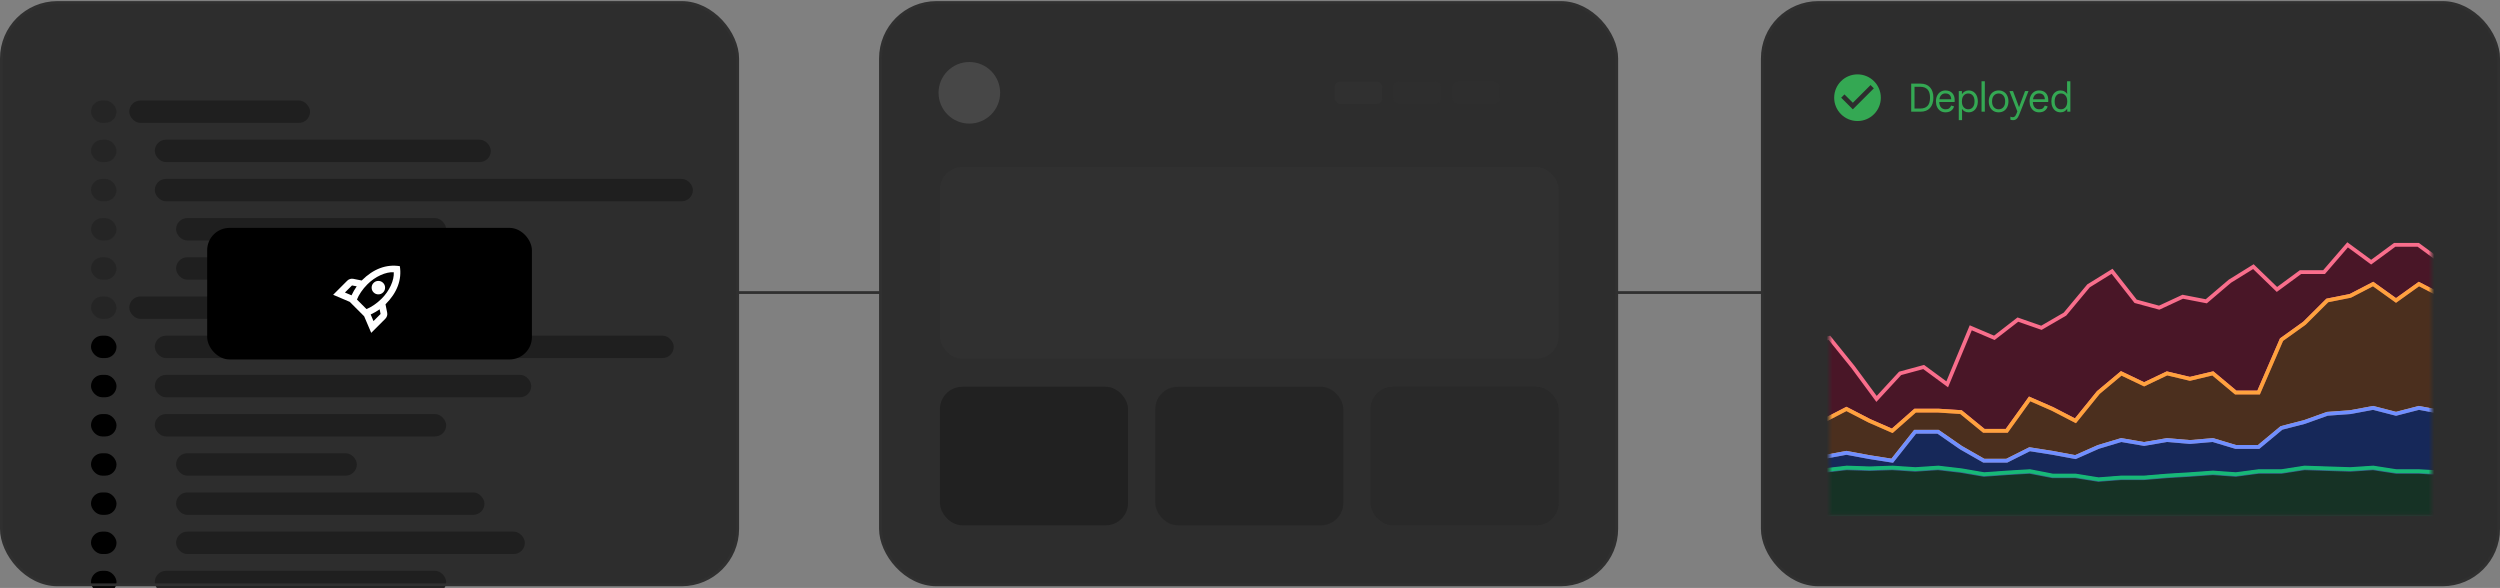 <svg width="893" height="210" viewBox="0 0 893 210" fill="none" xmlns="http://www.w3.org/2000/svg" xmlns:xlink="http://www.w3.org/1999/xlink" class="w-full h-fit my-5 sm:my-10 pointer-events-none"><rect x="0" y="0" width="893" height="210" fill="#808080" stroke="none"/><defs><linearGradient id="paint0_linear_791_18479" x1="197.5" y1="97.398" x2="228.254" y2="-15.164" gradientUnits="userSpaceOnUse"><stop offset="0.216" stop-color="#DD2C00" stop-opacity="0"/><stop offset="0.713" stop-color="#FFAB00"/><stop offset="1" stop-color="#FFF1DE"/></linearGradient><linearGradient id="fullWidthOrangeSweepGradient" gradientUnits="userSpaceOnUse" x1="0.5" y1="104.5" x2="892.5" y2="104.5"><stop offset="0%" stop-color="#DD2C00" stop-opacity="0"/><stop offset="25%" stop-color="#FFAB00" stop-opacity="1"/><stop offset="50%" stop-color="#FFF1DE" stop-opacity="1"/><stop offset="75%" stop-color="#FFAB00" stop-opacity="1"/><stop offset="100%" stop-color="#DD2C00" stop-opacity="0"/></linearGradient><linearGradient id="maskGradient" x1="0%" y1="0%" x2="100%" y2="0%"><stop offset="0%" stop-color="black"/><stop offset="50%" stop-color="white"/><stop offset="100%" stop-color="black"/></linearGradient><mask id="sweepMask" maskUnits="userSpaceOnUse"><rect id="maskRect" x="-200" y="0" width="200" height="210" fill="url(#maskGradient)"><animate attributeName="x" values="-200; 893; 893" keyTimes="0; 0.8; 1" dur="3s" begin="0.5s" repeatCount="indefinite"/></rect></mask></defs><rect x="629.5" y="0.898" width="263" height="208" rx="20" fill="black" fill-opacity="0.6"/><rect x="629.5" y="0.898" width="263" height="208" rx="20" fill="#1F1F1F" fill-opacity="0.3"/><path d="M663.5 26.565C658.9 26.565 655.167 30.298 655.167 34.898C655.167 39.498 658.9 43.231 663.5 43.231C668.1 43.231 671.833 39.498 671.833 34.898C671.833 30.298 668.1 26.565 663.5 26.565ZM661.833 39.065L657.667 34.898L658.842 33.723L661.833 36.706L668.158 30.381L669.333 31.565L661.833 39.065Z" fill="#34A853"/><path d="M682.676 39.898V29.874H686.022C687.469 29.874 688.593 30.313 689.396 31.19C690.199 32.067 690.6 33.299 690.6 34.886C690.6 36.463 690.199 37.695 689.396 38.582C688.593 39.459 687.469 39.898 686.022 39.898H682.676ZM683.866 38.764H686.008C687.063 38.764 687.893 38.456 688.5 37.84C689.107 37.215 689.41 36.23 689.41 34.886C689.41 33.542 689.107 32.562 688.5 31.946C687.893 31.321 687.063 31.008 686.008 31.008H683.866V38.764ZM694.906 40.122C694.216 40.122 693.614 39.954 693.1 39.618C692.596 39.273 692.204 38.806 691.924 38.218C691.654 37.63 691.518 36.967 691.518 36.23C691.518 35.474 691.658 34.802 691.938 34.214C692.228 33.617 692.624 33.15 693.128 32.814C693.642 32.478 694.23 32.31 694.892 32.31C695.947 32.31 696.764 32.623 697.342 33.248C697.921 33.864 698.21 34.709 698.21 35.782C698.21 35.903 698.206 36.025 698.196 36.146C698.196 36.258 698.192 36.356 698.182 36.44H692.694C692.732 37.271 692.951 37.915 693.352 38.372C693.763 38.82 694.295 39.044 694.948 39.044C695.536 39.044 695.98 38.923 696.278 38.68C696.586 38.428 696.81 38.106 696.95 37.714L697.986 37.994C697.837 38.591 697.506 39.095 696.992 39.506C696.488 39.917 695.793 40.122 694.906 40.122ZM694.892 33.374C694.332 33.374 693.861 33.551 693.478 33.906C693.105 34.261 692.862 34.779 692.75 35.46H696.978C696.96 34.825 696.778 34.321 696.432 33.948C696.096 33.565 695.583 33.374 694.892 33.374ZM699.674 42.922V32.534H700.794V33.612H700.85C701.036 33.257 701.34 32.954 701.76 32.702C702.189 32.441 702.665 32.31 703.188 32.31C703.85 32.31 704.429 32.473 704.924 32.8C705.418 33.127 705.801 33.584 706.072 34.172C706.342 34.76 706.478 35.441 706.478 36.216C706.478 36.991 706.338 37.672 706.058 38.26C705.787 38.848 705.404 39.305 704.91 39.632C704.424 39.959 703.85 40.122 703.188 40.122C702.618 40.122 702.133 40.005 701.732 39.772C701.33 39.529 701.036 39.249 700.85 38.932H700.794L700.85 39.898V42.922H699.674ZM703.062 39.044C703.724 39.044 704.261 38.801 704.672 38.316C705.092 37.831 705.302 37.131 705.302 36.216C705.302 35.301 705.092 34.601 704.672 34.116C704.261 33.631 703.724 33.388 703.062 33.388C702.408 33.388 701.867 33.631 701.438 34.116C701.008 34.601 700.794 35.301 700.794 36.216C700.794 37.131 701.008 37.831 701.438 38.316C701.867 38.801 702.408 39.044 703.062 39.044ZM707.805 39.898V29.034H708.981V39.898H707.805ZM713.917 40.122C713.199 40.122 712.573 39.959 712.041 39.632C711.519 39.296 711.113 38.834 710.823 38.246C710.534 37.658 710.389 36.981 710.389 36.216C710.389 35.441 710.534 34.765 710.823 34.186C711.113 33.598 711.519 33.141 712.041 32.814C712.573 32.478 713.199 32.31 713.917 32.31C714.636 32.31 715.257 32.478 715.779 32.814C716.302 33.141 716.703 33.598 716.983 34.186C717.273 34.765 717.417 35.441 717.417 36.216C717.417 36.981 717.273 37.658 716.983 38.246C716.703 38.834 716.302 39.296 715.779 39.632C715.257 39.959 714.636 40.122 713.917 40.122ZM713.917 39.044C714.608 39.044 715.168 38.797 715.597 38.302C716.027 37.807 716.241 37.112 716.241 36.216C716.241 35.32 716.027 34.625 715.597 34.13C715.168 33.635 714.608 33.388 713.917 33.388C713.236 33.388 712.671 33.635 712.223 34.13C711.785 34.625 711.565 35.32 711.565 36.216C711.565 37.112 711.785 37.807 712.223 38.302C712.671 38.797 713.236 39.044 713.917 39.044ZM719.103 42.922C718.926 42.922 718.753 42.908 718.585 42.88C718.426 42.852 718.268 42.805 718.109 42.74V41.648C718.174 41.685 718.277 41.732 718.417 41.788C718.566 41.844 718.739 41.872 718.935 41.872C719.243 41.872 719.495 41.779 719.691 41.592C719.896 41.405 720.097 41.069 720.293 40.584L720.601 39.8L717.773 32.534H719.047L721.189 38.26H721.203L723.345 32.534H724.591L721.301 40.878C721.012 41.615 720.694 42.138 720.349 42.446C720.004 42.763 719.588 42.922 719.103 42.922ZM728.345 40.122C727.654 40.122 727.052 39.954 726.539 39.618C726.035 39.273 725.643 38.806 725.363 38.218C725.092 37.63 724.957 36.967 724.957 36.23C724.957 35.474 725.097 34.802 725.377 34.214C725.666 33.617 726.063 33.15 726.567 32.814C727.08 32.478 727.668 32.31 728.331 32.31C729.386 32.31 730.202 32.623 730.781 33.248C731.36 33.864 731.649 34.709 731.649 35.782C731.649 35.903 731.644 36.025 731.635 36.146C731.635 36.258 731.63 36.356 731.621 36.44H726.133C726.17 37.271 726.39 37.915 726.791 38.372C727.202 38.82 727.734 39.044 728.387 39.044C728.975 39.044 729.418 38.923 729.717 38.68C730.025 38.428 730.249 38.106 730.389 37.714L731.425 37.994C731.276 38.591 730.944 39.095 730.431 39.506C729.927 39.917 729.232 40.122 728.345 40.122ZM728.331 33.374C727.771 33.374 727.3 33.551 726.917 33.906C726.544 34.261 726.301 34.779 726.189 35.46H730.417C730.398 34.825 730.216 34.321 729.871 33.948C729.535 33.565 729.022 33.374 728.331 33.374ZM736.037 40.122C735.374 40.122 734.795 39.959 734.301 39.632C733.806 39.296 733.423 38.834 733.153 38.246C732.882 37.658 732.747 36.981 732.747 36.216C732.747 35.441 732.882 34.765 733.153 34.186C733.423 33.598 733.801 33.141 734.287 32.814C734.781 32.478 735.36 32.31 736.023 32.31C736.583 32.31 737.068 32.436 737.479 32.688C737.889 32.94 738.183 33.225 738.361 33.542H738.417L738.361 32.534V29.034H739.537V39.898H738.417V38.862H738.361C738.183 39.189 737.889 39.483 737.479 39.744C737.068 39.996 736.587 40.122 736.037 40.122ZM736.163 39.044C736.825 39.044 737.367 38.801 737.787 38.316C738.207 37.831 738.417 37.131 738.417 36.216C738.417 35.301 738.207 34.601 737.787 34.116C737.367 33.631 736.825 33.388 736.163 33.388C735.5 33.388 734.959 33.631 734.539 34.116C734.128 34.601 733.923 35.301 733.923 36.216C733.923 37.131 734.128 37.831 734.539 38.316C734.959 38.801 735.5 39.044 736.163 39.044Z" fill="#34A853"/><mask id="card3_content_mask" style="mask-type:alpha" maskUnits="userSpaceOnUse" x="653" y="45" width="216" height="139"><rect x="653.5" y="45.06" width="215" height="138.823" fill="white"/></mask><g mask="url(#card3_content_mask)"><path fill-rule="evenodd" clip-rule="evenodd" d="M586.171 125.882L594.585 122.625L602.998 128.813H611.411L619.824 122.625L628.237 128.813L636.65 122.625H645.063L653.476 120.671L661.889 131.092L670.302 142.49L678.715 133.372L687.128 131.092L695.541 137.28L703.954 117.089L712.367 120.671L720.78 114.158L729.194 117.089L737.607 112.204L746.02 102.109L754.433 96.898L762.846 107.621L771.259 109.9L779.672 105.992L788.085 107.621L796.498 100.457L804.911 95.246L813.324 103.387L821.737 97.2H830.15L838.563 87.454L846.976 93.642L855.389 87.454H863.803L872.216 93.642V194.572L872.216 105.692L864.036 101.458L855.857 107.32L847.677 101.458L839.498 105.692L831.319 107.32L823.139 115.462L814.96 121.323L806.781 140.211H798.601L790.422 133.373L782.242 135.327L774.063 133.373L765.884 137.281L757.704 133.373L749.525 140.211L741.346 150.307L733.166 146.073L724.987 142.491L716.808 153.889H708.628L700.449 147.2L692.269 146.674H684.09L675.911 153.889L667.731 150.307L659.552 146.073L651.373 150.307L643.193 142.491H635.014L626.835 133.373L618.655 135.327L610.476 137.281L602.296 133.373L594.117 142.491H585.938L577.758 146.073V128.813L586.171 125.882Z" fill="#670023" fill-opacity="0.5"/><path d="M594.585 122.625L594.99 122.075L594.687 121.852L594.338 121.988L594.585 122.625ZM586.171 125.882L586.396 126.527L586.407 126.523L586.418 126.519L586.171 125.882ZM602.998 128.813L602.593 129.363L602.773 129.496H602.998V128.813ZM611.411 128.813V129.496H611.635L611.816 129.363L611.411 128.813ZM619.824 122.625L620.229 122.075L619.824 121.777L619.419 122.075L619.824 122.625ZM628.237 128.813L627.832 129.363L628.237 129.661L628.642 129.363L628.237 128.813ZM636.65 122.625V121.942H636.426L636.245 122.075L636.65 122.625ZM645.063 122.625V123.309H645.141L645.218 123.291L645.063 122.625ZM653.476 120.671L654.008 120.242L653.739 119.908L653.321 120.005L653.476 120.671ZM661.889 131.092L662.439 130.686L662.43 130.674L662.421 130.663L661.889 131.092ZM670.302 142.49L669.752 142.896L670.243 143.562L670.805 142.954L670.302 142.49ZM678.715 133.372L678.536 132.712L678.346 132.764L678.213 132.908L678.715 133.372ZM687.128 131.092L687.533 130.542L687.268 130.346L686.949 130.433L687.128 131.092ZM695.541 137.28L695.136 137.831L695.838 138.346L696.172 137.543L695.541 137.28ZM703.954 117.089L704.222 116.46L703.588 116.19L703.323 116.826L703.954 117.089ZM712.367 120.671L712.1 121.3L712.469 121.457L712.786 121.212L712.367 120.671ZM720.78 114.158L721.005 113.512L720.655 113.39L720.362 113.617L720.78 114.158ZM729.194 117.089L728.969 117.735L729.265 117.838L729.537 117.68L729.194 117.089ZM737.607 112.204L737.95 112.795L738.054 112.734L738.132 112.642L737.607 112.204ZM746.02 102.109L745.66 101.528L745.565 101.586L745.495 101.671L746.02 102.109ZM754.433 96.898L754.971 96.476L754.593 95.995L754.073 96.317L754.433 96.898ZM762.846 107.621L762.308 108.043L762.448 108.221L762.667 108.281L762.846 107.621ZM771.259 109.9L771.08 110.56L771.321 110.625L771.547 110.52L771.259 109.9ZM779.672 105.992L779.802 105.321L779.585 105.279L779.384 105.373L779.672 105.992ZM788.085 107.621L787.955 108.292L788.278 108.355L788.528 108.141L788.085 107.621ZM796.498 100.457L796.138 99.875L796.094 99.903L796.055 99.936L796.498 100.457ZM804.911 95.246L805.386 94.754L805.004 94.384L804.551 94.665L804.911 95.246ZM813.324 103.387L812.849 103.879L813.264 104.28L813.729 103.938L813.324 103.387ZM821.737 97.2V96.516H821.513L821.332 96.649L821.737 97.2ZM830.15 97.2V97.883H830.463L830.668 97.647L830.15 97.2ZM838.563 87.454L838.968 86.903L838.459 86.529L838.046 87.007L838.563 87.454ZM846.976 93.642L846.571 94.192L846.976 94.49L847.381 94.192L846.976 93.642ZM855.389 87.454V86.77H855.165L854.984 86.903L855.389 87.454ZM863.803 87.454L864.208 86.903L864.027 86.77H863.803V87.454ZM872.216 93.642H872.899V93.296L872.621 93.091L872.216 93.642ZM872.216 105.692H872.899V105.276L872.53 105.085L872.216 105.692ZM864.036 101.458L864.35 100.851L863.978 100.658L863.638 100.902L864.036 101.458ZM855.857 107.32L855.459 107.876L855.857 108.161L856.255 107.876L855.857 107.32ZM847.677 101.458L848.076 100.903L847.735 100.659L847.363 100.851L847.677 101.458ZM839.498 105.692L839.632 106.362L839.726 106.343L839.812 106.299L839.498 105.692ZM831.319 107.32L831.185 106.65L830.983 106.69L830.836 106.836L831.319 107.32ZM823.139 115.462L823.538 116.017L823.582 115.985L823.622 115.946L823.139 115.462ZM814.96 121.323L814.562 120.768L814.408 120.878L814.333 121.052L814.96 121.323ZM806.781 140.211V140.895H807.229L807.408 140.483L806.781 140.211ZM798.601 140.211L798.163 140.736L798.353 140.895H798.601V140.211ZM790.422 133.373L790.86 132.848L790.597 132.628L790.263 132.708L790.422 133.373ZM782.242 135.327L782.084 135.991L782.242 136.029L782.401 135.991L782.242 135.327ZM774.063 133.373L774.222 132.708L773.987 132.652L773.768 132.756L774.063 133.373ZM765.884 137.281L765.589 137.897L765.884 138.038L766.178 137.897L765.884 137.281ZM757.704 133.373L757.999 132.756L757.603 132.567L757.266 132.848L757.704 133.373ZM749.525 140.211L749.087 139.687L749.036 139.73L748.994 139.781L749.525 140.211ZM741.346 150.307L741.031 150.914L741.526 151.17L741.877 150.737L741.346 150.307ZM733.166 146.073L733.48 145.466L733.461 145.456L733.441 145.447L733.166 146.073ZM724.987 142.491L725.261 141.865L724.754 141.643L724.432 142.093L724.987 142.491ZM716.808 153.889V154.573H717.158L717.363 154.288L716.808 153.889ZM708.628 153.889L708.195 154.418L708.384 154.573H708.628V153.889ZM700.449 147.2L700.882 146.67L700.712 146.532L700.493 146.517L700.449 147.2ZM692.269 146.674L692.313 145.992L692.291 145.99H692.269V146.674ZM684.09 146.674V145.99H683.832L683.638 146.161L684.09 146.674ZM675.911 153.889L675.636 154.515L676.036 154.69L676.363 154.402L675.911 153.889ZM667.731 150.307L667.417 150.914L667.437 150.924L667.457 150.933L667.731 150.307ZM659.552 146.073L659.866 145.466L659.552 145.304L659.238 145.466L659.552 146.073ZM651.373 150.307L650.9 150.801L651.253 151.138L651.687 150.914L651.373 150.307ZM643.193 142.491L643.666 141.997L643.467 141.808H643.193V142.491ZM635.014 142.491L634.505 142.948L634.709 143.175H635.014V142.491ZM626.835 133.373L627.343 132.916L627.072 132.613L626.676 132.708L626.835 133.373ZM618.655 135.327L618.496 134.662H618.496L618.655 135.327ZM610.476 137.281L610.181 137.897L610.399 138.002L610.635 137.946L610.476 137.281ZM602.296 133.373L602.591 132.756L602.129 132.535L601.788 132.916L602.296 133.373ZM594.117 142.491V143.175H594.422L594.626 142.948L594.117 142.491ZM585.938 142.491V141.808H585.795L585.663 141.865L585.938 142.491ZM577.758 146.073H577.075V147.119L578.033 146.699L577.758 146.073ZM577.758 128.813L577.534 128.167L577.075 128.327V128.813H577.758ZM594.338 121.988L585.925 125.244L586.418 126.519L594.831 123.263L594.338 121.988ZM603.403 128.262L594.99 122.075L594.18 123.176L602.593 129.363L603.403 128.262ZM611.411 128.129H602.998V129.496H611.411V128.129ZM619.419 122.075L611.006 128.262L611.816 129.363L620.229 123.176L619.419 122.075ZM628.642 128.262L620.229 122.075L619.419 123.176L627.832 129.363L628.642 128.262ZM636.245 122.075L627.832 128.262L628.642 129.363L637.055 123.176L636.245 122.075ZM645.063 121.942H636.65V123.309H645.063V121.942ZM653.321 120.005L644.908 121.959L645.218 123.291L653.631 121.337L653.321 120.005ZM662.421 130.663L654.008 120.242L652.944 121.101L661.357 131.522L662.421 130.663ZM670.852 142.084L662.439 130.686L661.339 131.498L669.752 142.896L670.852 142.084ZM678.213 132.908L669.8 142.027L670.805 142.954L679.218 133.836L678.213 132.908ZM686.949 130.433L678.536 132.712L678.894 134.032L687.307 131.752L686.949 130.433ZM695.946 136.729L687.533 130.542L686.723 131.643L695.136 137.831L695.946 136.729ZM703.323 116.826L694.91 137.017L696.172 137.543L704.585 117.352L703.323 116.826ZM712.635 120.042L704.222 116.46L703.687 117.718L712.1 121.3L712.635 120.042ZM720.362 113.617L711.949 120.131L712.786 121.212L721.199 114.699L720.362 113.617ZM729.418 116.443L721.005 113.512L720.556 114.804L728.969 117.735L729.418 116.443ZM737.263 111.613L728.85 116.498L729.537 117.68L737.95 112.795L737.263 111.613ZM745.495 101.671L737.081 111.766L738.132 112.642L746.545 102.546L745.495 101.671ZM754.073 96.317L745.66 101.528L746.38 102.69L754.793 97.479L754.073 96.317ZM763.384 107.199L754.971 96.476L753.895 97.32L762.308 108.043L763.384 107.199ZM771.438 109.241L763.025 106.961L762.667 108.281L771.08 110.56L771.438 109.241ZM779.384 105.373L770.971 109.28L771.547 110.52L779.96 106.612L779.384 105.373ZM788.215 106.95L779.802 105.321L779.542 106.664L787.955 108.292L788.215 106.95ZM796.055 99.936L787.642 107.1L788.528 108.141L796.941 100.977L796.055 99.936ZM804.551 94.665L796.138 99.875L796.858 101.038L805.271 95.827L804.551 94.665ZM813.8 102.896L805.386 94.754L804.436 95.737L812.849 103.879L813.8 102.896ZM821.332 96.649L812.919 102.837L813.729 103.938L822.142 97.751L821.332 96.649ZM830.15 96.516H821.737V97.883H830.15V96.516ZM838.046 87.007L829.633 96.753L830.668 97.647L839.081 87.901L838.046 87.007ZM847.381 93.091L838.968 86.903L838.158 88.005L846.571 94.192L847.381 93.091ZM854.984 86.903L846.571 93.091L847.381 94.192L855.795 88.005L854.984 86.903ZM863.803 86.77H855.389V88.138H863.803V86.77ZM872.621 93.091L864.208 86.903L863.398 88.005L871.811 94.192L872.621 93.091ZM872.899 194.572V93.642H871.532V194.572H872.899ZM872.899 194.572L872.899 105.692H871.532L871.532 194.572H872.899ZM872.53 105.085L864.35 100.851L863.722 102.065L871.901 106.299L872.53 105.085ZM863.638 100.902L855.459 106.764L856.255 107.876L864.434 102.014L863.638 100.902ZM856.255 106.764L848.076 100.903L847.279 102.014L855.459 107.876L856.255 106.764ZM847.363 100.851L839.184 105.085L839.812 106.299L847.992 102.065L847.363 100.851ZM839.365 105.021L831.185 106.65L831.452 107.991L839.632 106.362L839.365 105.021ZM830.836 106.836L822.657 114.977L823.622 115.946L831.801 107.805L830.836 106.836ZM822.741 114.906L814.562 120.768L815.358 121.879L823.538 116.017L822.741 114.906ZM814.333 121.052L806.153 139.94L807.408 140.483L815.587 121.595L814.333 121.052ZM806.781 139.528H798.601V140.895H806.781V139.528ZM799.04 139.687L790.86 132.848L789.983 133.897L798.163 140.736L799.04 139.687ZM790.263 132.708L782.084 134.662L782.401 135.991L790.581 134.038L790.263 132.708ZM782.401 134.662L774.222 132.708L773.904 134.038L782.084 135.991L782.401 134.662ZM773.768 132.756L765.589 136.664L766.178 137.897L774.358 133.99L773.768 132.756ZM766.178 136.664L757.999 132.756L757.41 133.99L765.589 137.897L766.178 136.664ZM757.266 132.848L749.087 139.687L749.964 140.736L758.143 133.897L757.266 132.848ZM748.994 139.781L740.814 149.877L741.877 150.737L750.056 140.642L748.994 139.781ZM741.66 149.7L733.48 145.466L732.852 146.68L741.031 150.914L741.66 149.7ZM733.441 145.447L725.261 141.865L724.713 143.117L732.892 146.699L733.441 145.447ZM724.432 142.093L716.252 153.491L717.363 154.288L725.542 142.89L724.432 142.093ZM716.808 153.206H708.628V154.573H716.808V153.206ZM709.061 153.36L700.882 146.67L700.016 147.729L708.195 154.418L709.061 153.36ZM700.493 146.517L692.313 145.992L692.226 147.356L700.405 147.882L700.493 146.517ZM692.269 145.99H684.09V147.357H692.269V145.99ZM683.638 146.161L675.458 153.376L676.363 154.402L684.542 147.186L683.638 146.161ZM676.185 153.263L668.006 149.681L667.457 150.933L675.636 154.515L676.185 153.263ZM668.046 149.7L659.866 145.466L659.238 146.68L667.417 150.914L668.046 149.7ZM659.238 145.466L651.058 149.7L651.687 150.914L659.866 146.68L659.238 145.466ZM651.845 149.813L643.666 141.997L642.721 142.985L650.9 150.801L651.845 149.813ZM643.193 141.808H635.014V143.175H643.193V141.808ZM635.523 142.035L627.343 132.916L626.326 133.829L634.505 142.948L635.523 142.035ZM626.676 132.708L618.496 134.662L618.814 135.991L626.993 134.038L626.676 132.708ZM618.496 134.662L610.317 136.616L610.635 137.946L618.814 135.991L618.496 134.662ZM610.77 136.664L602.591 132.756L602.002 133.99L610.181 137.897L610.77 136.664ZM601.788 132.916L593.608 142.035L594.626 142.948L602.805 133.829L601.788 132.916ZM594.117 141.808H585.938V143.175H594.117V141.808ZM585.663 141.865L577.484 145.447L578.033 146.699L586.212 143.117L585.663 141.865ZM577.075 128.813V146.073H578.442V128.813H577.075ZM585.947 125.236L577.534 128.167L577.983 129.458L586.396 126.527L585.947 125.236Z" fill="#F96E8C"/><path fill-rule="evenodd" clip-rule="evenodd" d="M585.938 142.49H594.117L602.296 133.371L610.476 137.279L618.655 135.325L626.834 133.371L635.014 142.49H643.193L651.373 150.306L659.552 146.072L667.731 150.306L675.911 153.888L684.09 146.673H692.269L700.449 147.198L708.628 153.888H716.808L724.987 142.49L733.166 146.072L741.346 150.306L749.525 140.21L757.704 133.371L765.884 137.279L774.063 133.371L782.242 135.325L790.422 133.371L798.601 140.21H806.781L814.96 121.322L823.139 115.46L831.319 107.319L839.498 105.69L847.677 101.457L855.857 107.319L864.036 101.457L872.215 105.69V182.471L872.215 147.225L864.036 145.701L855.857 147.81L847.677 145.701L839.498 147.225L831.319 147.81L823.139 150.74L814.96 152.848L806.78 159.644H798.601L790.422 157.184L782.242 157.887L774.063 157.184L765.884 158.59L757.704 157.184L749.525 159.644L741.346 163.276L733.166 161.753L724.987 160.464L716.807 164.565H708.628L700.449 159.896L692.269 154.222H684.09L675.911 164.565L667.731 163.276L659.552 161.753L651.372 163.276L643.193 160.464H635.014L626.834 157.184L618.655 157.887L610.476 158.59L602.296 157.184L594.117 160.464H585.938L577.758 161.753V146.072L585.938 142.49Z" fill="#6B3311" fill-opacity="0.5"/><path d="M594.117 142.49V143.173H594.422L594.626 142.946L594.117 142.49ZM585.938 142.49V141.806H585.795L585.663 141.864L585.938 142.49ZM602.296 133.371L602.591 132.755L602.129 132.534L601.788 132.915L602.296 133.371ZM610.476 137.279L610.181 137.896L610.399 138L610.635 137.944L610.476 137.279ZM618.655 135.325L618.496 134.66H618.496L618.655 135.325ZM626.834 133.371L627.343 132.915L627.072 132.612L626.676 132.707L626.834 133.371ZM635.014 142.49L634.505 142.946L634.709 143.173H635.014V142.49ZM643.193 142.49L643.666 141.996L643.467 141.806H643.193V142.49ZM651.373 150.306L650.9 150.8L651.253 151.137L651.687 150.913L651.373 150.306ZM659.552 146.072L659.866 145.465L659.552 145.302L659.238 145.465L659.552 146.072ZM667.731 150.306L667.417 150.913L667.437 150.923L667.457 150.932L667.731 150.306ZM675.911 153.888L675.636 154.514L676.036 154.689L676.363 154.4L675.911 153.888ZM684.09 146.673V145.989H683.832L683.638 146.16L684.09 146.673ZM692.269 146.673L692.313 145.99L692.291 145.989H692.269V146.673ZM700.449 147.198L700.882 146.669L700.712 146.53L700.493 146.516L700.449 147.198ZM708.628 153.888L708.195 154.417L708.384 154.571H708.628V153.888ZM716.808 153.888V154.571H717.158L717.363 154.286L716.808 153.888ZM724.987 142.49L725.261 141.864L724.754 141.642L724.432 142.091L724.987 142.49ZM733.166 146.072L733.48 145.465L733.461 145.455L733.44 145.446L733.166 146.072ZM741.346 150.306L741.031 150.913L741.526 151.169L741.877 150.736L741.346 150.306ZM749.525 140.21L749.087 139.686L749.036 139.728L748.994 139.78L749.525 140.21ZM757.704 133.371L757.999 132.755L757.603 132.565L757.266 132.847L757.704 133.371ZM765.884 137.279L765.589 137.896L765.884 138.037L766.178 137.896L765.884 137.279ZM774.063 133.371L774.222 132.707L773.987 132.65L773.768 132.755L774.063 133.371ZM782.242 135.325L782.084 135.99L782.242 136.028L782.401 135.99L782.242 135.325ZM790.422 133.371L790.86 132.847L790.597 132.627L790.263 132.707L790.422 133.371ZM798.601 140.21L798.163 140.735L798.353 140.894H798.601V140.21ZM806.781 140.21V140.894H807.229L807.408 140.482L806.781 140.21ZM814.96 121.322L814.562 120.766L814.408 120.877L814.333 121.05L814.96 121.322ZM823.139 115.46L823.537 116.016L823.582 115.984L823.622 115.945L823.139 115.46ZM831.319 107.319L831.185 106.648L830.983 106.689L830.836 106.834L831.319 107.319ZM839.498 105.69L839.632 106.361L839.726 106.342L839.812 106.298L839.498 105.69ZM847.677 101.457L848.076 100.901L847.735 100.657L847.363 100.85L847.677 101.457ZM855.857 107.319L855.459 107.874L855.857 108.16L856.255 107.874L855.857 107.319ZM864.036 101.457L864.35 100.85L863.978 100.657L863.638 100.901L864.036 101.457ZM872.215 105.69H872.899V105.275L872.53 105.083L872.215 105.69ZM872.215 147.225H872.899V146.656L872.341 146.552L872.215 147.225ZM864.036 145.701L864.161 145.029L864.012 145.002L863.865 145.039L864.036 145.701ZM855.857 147.81L855.686 148.472L855.857 148.516L856.027 148.472L855.857 147.81ZM847.677 145.701L847.848 145.039L847.701 145.002L847.552 145.029L847.677 145.701ZM839.498 147.225L839.547 147.906L839.585 147.904L839.623 147.897L839.498 147.225ZM831.319 147.81L831.27 147.129L831.176 147.135L831.088 147.167L831.319 147.81ZM823.139 150.74L823.31 151.401L823.34 151.394L823.37 151.383L823.139 150.74ZM814.96 152.848L814.789 152.186L814.641 152.225L814.523 152.323L814.96 152.848ZM806.78 159.644V160.328H807.027L807.217 160.17L806.78 159.644ZM798.601 159.644L798.404 160.299L798.5 160.328H798.601V159.644ZM790.422 157.184L790.619 156.529L790.493 156.491L790.363 156.503L790.422 157.184ZM782.242 157.887L782.184 158.568L782.242 158.573L782.301 158.568L782.242 157.887ZM774.063 157.184L774.122 156.503L774.034 156.495L773.947 156.51L774.063 157.184ZM765.884 158.59L765.768 159.263L765.884 159.283L765.999 159.263L765.884 158.59ZM757.704 157.184L757.82 156.51L757.661 156.483L757.507 156.529L757.704 157.184ZM749.525 159.644L749.328 158.989L749.287 159.002L749.247 159.019L749.525 159.644ZM741.346 163.276L741.22 163.948L741.429 163.987L741.623 163.901L741.346 163.276ZM733.166 161.753L733.291 161.081L733.282 161.079L733.273 161.078L733.166 161.753ZM724.987 160.464L725.093 159.789L724.876 159.755L724.68 159.853L724.987 160.464ZM716.807 164.565V165.249H716.969L717.114 165.176L716.807 164.565ZM708.628 164.565L708.289 165.159L708.447 165.249H708.628V164.565ZM700.449 159.896L700.059 160.458L700.084 160.475L700.11 160.49L700.449 159.896ZM692.269 154.222L692.659 153.661L692.483 153.539H692.269V154.222ZM684.09 154.222V153.539H683.759L683.554 153.798L684.09 154.222ZM675.911 164.565L675.804 165.24L676.199 165.302L676.447 164.989L675.911 164.565ZM667.731 163.276L667.606 163.948L667.615 163.95L667.625 163.951L667.731 163.276ZM659.552 161.753L659.677 161.081L659.552 161.058L659.427 161.081L659.552 161.753ZM651.372 163.276L651.15 163.923L651.321 163.981L651.498 163.948L651.372 163.276ZM643.193 160.464L643.415 159.818L643.307 159.781H643.193V160.464ZM635.014 160.464L634.759 161.099L634.882 161.148H635.014V160.464ZM626.834 157.184L627.089 156.549L626.938 156.489L626.776 156.503L626.834 157.184ZM618.655 157.887L618.596 157.205H618.596L618.655 157.887ZM610.476 158.59L610.36 159.263L610.447 159.278L610.534 159.271L610.476 158.59ZM602.296 157.184L602.412 156.51L602.221 156.477L602.042 156.549L602.296 157.184ZM594.117 160.464V161.148H594.249L594.371 161.099L594.117 160.464ZM585.938 160.464V159.781H585.884L585.831 159.789L585.938 160.464ZM577.758 161.753H577.075V162.553L577.865 162.428L577.758 161.753ZM577.758 146.072L577.484 145.446L577.075 145.625V146.072H577.758ZM594.117 141.806H585.938V143.173H594.117V141.806ZM601.788 132.915L593.608 142.033L594.626 142.946L602.805 133.828L601.788 132.915ZM610.77 136.662L602.591 132.755L602.002 133.988L610.181 137.896L610.77 136.662ZM618.496 134.66L610.317 136.614L610.635 137.944L618.814 135.99L618.496 134.66ZM626.676 132.707L618.496 134.66L618.814 135.99L626.993 134.036L626.676 132.707ZM635.523 142.033L627.343 132.915L626.326 133.828L634.505 142.946L635.523 142.033ZM643.193 141.806H635.014V143.173H643.193V141.806ZM651.845 149.811L643.666 141.996L642.721 142.984L650.9 150.8L651.845 149.811ZM659.238 145.465L651.058 149.698L651.687 150.913L659.866 146.679L659.238 145.465ZM668.046 149.698L659.866 145.465L659.238 146.679L667.417 150.913L668.046 149.698ZM676.185 153.262L668.006 149.679L667.457 150.932L675.636 154.514L676.185 153.262ZM683.638 146.16L675.458 153.375L676.363 154.4L684.542 147.185L683.638 146.16ZM692.269 145.989H684.09V147.356H692.269V145.989ZM700.493 146.516L692.313 145.99L692.226 147.355L700.405 147.881L700.493 146.516ZM709.061 153.359L700.882 146.669L700.016 147.728L708.195 154.417L709.061 153.359ZM716.808 153.204H708.628V154.571H716.808V153.204ZM724.432 142.091L716.252 153.489L717.363 154.286L725.542 142.888L724.432 142.091ZM733.44 145.446L725.261 141.864L724.713 143.116L732.892 146.698L733.44 145.446ZM741.66 149.698L733.48 145.465L732.852 146.679L741.031 150.913L741.66 149.698ZM748.994 139.78L740.814 149.875L741.877 150.736L750.056 140.641L748.994 139.78ZM757.266 132.847L749.087 139.686L749.963 140.735L758.143 133.896L757.266 132.847ZM766.178 136.662L757.999 132.755L757.41 133.988L765.589 137.896L766.178 136.662ZM773.768 132.755L765.589 136.662L766.178 137.896L774.358 133.988L773.768 132.755ZM782.401 134.66L774.222 132.707L773.904 134.036L782.084 135.99L782.401 134.66ZM790.263 132.707L782.084 134.66L782.401 135.99L790.581 134.036L790.263 132.707ZM799.04 139.686L790.86 132.847L789.983 133.896L798.163 140.735L799.04 139.686ZM806.781 139.526H798.601V140.894H806.781V139.526ZM814.333 121.05L806.153 139.938L807.408 140.482L815.587 121.594L814.333 121.05ZM822.741 114.905L814.562 120.766L815.358 121.878L823.537 116.016L822.741 114.905ZM830.836 106.834L822.657 114.976L823.622 115.945L831.801 107.803L830.836 106.834ZM839.365 105.02L831.185 106.648L831.452 107.989L839.632 106.361L839.365 105.02ZM847.363 100.85L839.184 105.083L839.812 106.298L847.992 102.064L847.363 100.85ZM856.255 106.763L848.076 100.901L847.279 102.013L855.459 107.874L856.255 106.763ZM863.638 100.901L855.459 106.763L856.255 107.874L864.434 102.012L863.638 100.901ZM872.53 105.083L864.35 100.85L863.722 102.064L871.901 106.298L872.53 105.083ZM872.899 182.471V105.69H871.532V182.471H872.899ZM872.899 182.471L872.899 147.225H871.532L871.532 182.471H872.899ZM872.341 146.552L864.161 145.029L863.911 146.373L872.09 147.897L872.341 146.552ZM863.865 145.039L855.686 147.148L856.027 148.472L864.207 146.363L863.865 145.039ZM856.027 147.148L847.848 145.039L847.507 146.363L855.686 148.472L856.027 147.148ZM847.552 145.029L839.373 146.552L839.623 147.897L847.802 146.373L847.552 145.029ZM839.449 146.543L831.27 147.129L831.367 148.492L839.547 147.906L839.449 146.543ZM831.088 147.167L822.909 150.096L823.37 151.383L831.549 148.454L831.088 147.167ZM822.969 150.078L814.789 152.186L815.13 153.51L823.31 151.401L822.969 150.078ZM814.523 152.323L806.344 159.118L807.217 160.17L815.397 153.374L814.523 152.323ZM806.78 158.96H798.601V160.328H806.78V158.96ZM798.798 158.989L790.619 156.529L790.225 157.838L798.404 160.299L798.798 158.989ZM790.363 156.503L782.184 157.205L782.301 158.568L790.48 157.865L790.363 156.503ZM782.301 157.205L774.122 156.503L774.004 157.865L782.184 158.568L782.301 157.205ZM773.947 156.51L765.768 157.916L765.999 159.263L774.179 157.857L773.947 156.51ZM765.999 157.916L757.82 156.51L757.588 157.857L765.768 159.263L765.999 157.916ZM757.507 156.529L749.328 158.989L749.722 160.299L757.901 157.838L757.507 156.529ZM749.247 159.019L741.068 162.651L741.623 163.901L749.802 160.269L749.247 159.019ZM741.471 162.604L733.291 161.081L733.041 162.425L741.22 163.948L741.471 162.604ZM733.273 161.078L725.093 159.789L724.88 161.14L733.06 162.428L733.273 161.078ZM724.68 159.853L716.501 163.954L717.114 165.176L725.293 161.075L724.68 159.853ZM716.807 163.881H708.628V165.249H716.807V163.881ZM708.967 163.971L700.788 159.302L700.11 160.49L708.289 165.159L708.967 163.971ZM700.838 159.334L692.659 153.661L691.88 154.784L700.059 160.458L700.838 159.334ZM692.269 153.539H684.09V154.906H692.269V153.539ZM683.554 153.798L675.374 164.141L676.447 164.989L684.626 154.646L683.554 153.798ZM676.017 163.89L667.838 162.601L667.625 163.951L675.804 165.24L676.017 163.89ZM667.856 162.604L659.677 161.081L659.427 162.425L667.606 163.948L667.856 162.604ZM659.427 161.081L651.247 162.604L651.498 163.948L659.677 162.425L659.427 161.081ZM651.595 162.63L643.415 159.818L642.971 161.111L651.15 163.923L651.595 162.63ZM643.193 159.781H635.014V161.148H643.193V159.781ZM635.268 159.83L627.089 156.549L626.58 157.818L634.759 161.099L635.268 159.83ZM626.776 156.503L618.596 157.205L618.714 158.568L626.893 157.865L626.776 156.503ZM618.596 157.205L610.417 157.909L610.534 159.271L618.714 158.568L618.596 157.205ZM610.591 157.916L602.412 156.51L602.18 157.857L610.36 159.263L610.591 157.916ZM602.042 156.549L593.862 159.83L594.371 161.099L602.551 157.818L602.042 156.549ZM594.117 159.781H585.938V161.148H594.117V159.781ZM585.831 159.789L577.652 161.078L577.865 162.428L586.044 161.14L585.831 159.789ZM577.075 146.072V161.753H578.442V146.072H577.075ZM585.663 141.864L577.484 145.446L578.033 146.698L586.212 143.116L585.663 141.864Z" fill="#FFA23E"/><path fill-rule="evenodd" clip-rule="evenodd" d="M585.938 160.464H594.117L602.296 157.183L610.476 158.589L618.655 157.886L626.834 157.183L635.014 160.464H643.193L651.373 163.276L659.552 161.752L667.731 163.276L675.911 164.564L684.09 154.222H692.269L700.449 159.896L708.628 164.564H716.808L724.987 160.464L733.166 161.752L741.346 163.276L749.525 159.644L757.704 157.183L765.884 158.589L774.063 157.183L782.242 157.886L790.422 157.183L798.601 159.643H806.781L814.96 152.848L823.139 150.739L831.319 147.81L839.498 147.224L847.677 145.701L855.857 147.81L864.036 145.701L872.215 147.224L872.216 169.027L864.036 168.53H855.857L847.678 167.266L839.498 167.808L831.319 167.537L823.139 167.266L814.96 168.53H806.781L798.601 169.614L790.422 169.027L782.243 169.614L774.063 170.11L765.884 170.787H757.704L749.525 171.419L741.346 170.11H733.166L724.987 168.53L716.808 169.027L708.628 169.614L700.449 168.214L692.27 167.266L684.09 167.808L675.911 167.266L667.731 167.537L659.552 167.266L651.373 168.214H643.193L635.014 165.596L626.835 164.784L618.655 163.655L610.476 163.429L602.297 170.909L594.117 171.722L585.938 170.909L577.758 163.429V180.013H577.758V161.752L585.938 160.464Z" fill="#002487" fill-opacity="0.5"/><path d="M594.117 160.464V161.147H594.249L594.372 161.098L594.117 160.464ZM585.938 160.464V159.78H585.884L585.831 159.788L585.938 160.464ZM602.296 157.183L602.412 156.509L602.222 156.477L602.042 156.549L602.296 157.183ZM610.476 158.589L610.36 159.263L610.447 159.278L610.534 159.27L610.476 158.589ZM618.655 157.886L618.597 157.205L618.597 157.205L618.655 157.886ZM626.834 157.183L627.089 156.549L626.938 156.488L626.776 156.502L626.834 157.183ZM635.014 160.464L634.759 161.098L634.882 161.147H635.014V160.464ZM643.193 160.464L643.415 159.817L643.307 159.78H643.193V160.464ZM651.373 163.276L651.15 163.922L651.321 163.981L651.498 163.948L651.373 163.276ZM659.552 161.752L659.677 161.08L659.552 161.057L659.427 161.08L659.552 161.752ZM667.731 163.276L667.606 163.948L667.616 163.949L667.625 163.951L667.731 163.276ZM675.911 164.564L675.804 165.24L676.199 165.302L676.447 164.989L675.911 164.564ZM684.09 154.222V153.538H683.759L683.554 153.798L684.09 154.222ZM692.269 154.222L692.659 153.66L692.483 153.538H692.269V154.222ZM700.449 159.896L700.059 160.457L700.084 160.474L700.11 160.489L700.449 159.896ZM708.628 164.564L708.289 165.158L708.447 165.248H708.628V164.564ZM716.808 164.564V165.248H716.969L717.114 165.176L716.808 164.564ZM724.987 160.464L725.093 159.788L724.877 159.754L724.681 159.853L724.987 160.464ZM733.166 161.752L733.291 161.08L733.282 161.079L733.273 161.077L733.166 161.752ZM741.346 163.276L741.22 163.948L741.429 163.987L741.623 163.9L741.346 163.276ZM749.525 159.644L749.328 158.989L749.287 159.001L749.248 159.019L749.525 159.644ZM757.704 157.183L757.82 156.509L757.662 156.482L757.507 156.528L757.704 157.183ZM765.884 158.589L765.768 159.263L765.884 159.283L766 159.263L765.884 158.589ZM774.063 157.183L774.122 156.502L774.034 156.494L773.947 156.509L774.063 157.183ZM782.242 157.886L782.184 158.567L782.242 158.572L782.301 158.567L782.242 157.886ZM790.422 157.183L790.619 156.528L790.494 156.491L790.363 156.502L790.422 157.183ZM798.601 159.643L798.404 160.298L798.501 160.327H798.601V159.643ZM806.781 159.643V160.327H807.027L807.217 160.169L806.781 159.643ZM814.96 152.848L814.789 152.186L814.641 152.224L814.523 152.322L814.96 152.848ZM823.139 150.739L823.31 151.401L823.34 151.393L823.37 151.383L823.139 150.739ZM831.319 147.81L831.27 147.128L831.176 147.135L831.088 147.166L831.319 147.81ZM839.498 147.224L839.547 147.906L839.585 147.903L839.623 147.896L839.498 147.224ZM847.677 145.701L847.848 145.039L847.701 145.001L847.552 145.029L847.677 145.701ZM855.857 147.81L855.686 148.472L855.857 148.516L856.027 148.472L855.857 147.81ZM864.036 145.701L864.161 145.029L864.012 145.001L863.865 145.039L864.036 145.701ZM872.215 147.224L872.899 147.224V146.656L872.341 146.552L872.215 147.224ZM872.216 169.027L872.174 169.709L872.899 169.753V169.027L872.216 169.027ZM864.036 168.53L864.078 167.848L864.057 167.847H864.036V168.53ZM855.857 168.53L855.753 169.206L855.804 169.214H855.857V168.53ZM847.678 167.266L847.782 166.591L847.708 166.579L847.632 166.584L847.678 167.266ZM839.498 167.808L839.476 168.491L839.509 168.492L839.543 168.49L839.498 167.808ZM831.319 167.537L831.341 166.854L831.319 167.537ZM823.139 167.266L823.162 166.583L823.098 166.581L823.035 166.591L823.139 167.266ZM814.96 168.53V169.214H815.013L815.064 169.206L814.96 168.53ZM806.781 168.53V167.847H806.736L806.691 167.853L806.781 168.53ZM798.601 169.614L798.552 170.295L798.622 170.3L798.691 170.291L798.601 169.614ZM790.422 169.027L790.471 168.345L790.422 168.341L790.373 168.345L790.422 169.027ZM782.243 169.614L782.284 170.296L782.292 170.295L782.243 169.614ZM774.063 170.11L774.022 169.428L774.014 169.428L774.007 169.429L774.063 170.11ZM765.884 170.787V171.471H765.912L765.94 171.469L765.884 170.787ZM757.704 170.787V170.104H757.678L757.652 170.106L757.704 170.787ZM749.525 171.419L749.417 172.094L749.497 172.107L749.578 172.101L749.525 171.419ZM741.346 170.11L741.454 169.435L741.4 169.427H741.346V170.11ZM733.166 170.11L733.037 170.781L733.101 170.794H733.166V170.11ZM724.987 168.53L725.117 167.859L725.032 167.843L724.946 167.848L724.987 168.53ZM716.808 169.027L716.766 168.344L716.759 168.345L716.808 169.027ZM708.628 169.614L708.513 170.287L708.595 170.301L708.677 170.295L708.628 169.614ZM700.449 168.214L700.564 167.54L700.546 167.537L700.528 167.535L700.449 168.214ZM692.27 167.266L692.348 166.587L692.286 166.58L692.224 166.584L692.27 167.266ZM684.09 167.808L684.045 168.49L684.09 168.493L684.135 168.49L684.09 167.808ZM675.911 167.266L675.956 166.584L675.922 166.582L675.888 166.583L675.911 167.266ZM667.731 167.537L667.709 168.22L667.731 168.221L667.754 168.22L667.731 167.537ZM659.552 167.266L659.575 166.583L659.524 166.581L659.473 166.587L659.552 167.266ZM651.373 168.214V168.898H651.412L651.451 168.893L651.373 168.214ZM643.193 168.214L642.985 168.865L643.087 168.898H643.193V168.214ZM635.014 165.596L635.222 164.945L635.154 164.923L635.082 164.916L635.014 165.596ZM626.835 164.784L626.741 165.461L626.754 165.463L626.767 165.464L626.835 164.784ZM618.655 163.655L618.749 162.978L618.712 162.973L618.674 162.972L618.655 163.655ZM610.476 163.429L610.495 162.746L610.218 162.738L610.015 162.925L610.476 163.429ZM602.297 170.909L602.364 171.59L602.59 171.567L602.758 171.414L602.297 170.909ZM594.117 171.722L594.05 172.402L594.117 172.409L594.185 172.402L594.117 171.722ZM585.938 170.909L585.477 171.414L585.644 171.567L585.87 171.589L585.938 170.909ZM577.758 163.429L578.22 162.925L577.075 161.878V163.429H577.758ZM577.758 180.013V180.696H578.442V180.013H577.758ZM577.758 180.013H577.075V180.696H577.758V180.013ZM577.758 161.752L577.652 161.077L577.075 161.168V161.752H577.758ZM594.117 159.78H585.938V161.147H594.117V159.78ZM602.042 156.549L593.863 159.829L594.372 161.098L602.551 157.818L602.042 156.549ZM610.592 157.915L602.412 156.509L602.181 157.857L610.36 159.263L610.592 157.915ZM618.597 157.205L610.417 157.908L610.534 159.27L618.714 158.567L618.597 157.205ZM626.776 156.502L618.597 157.205L618.714 158.567L626.893 157.864L626.776 156.502ZM635.268 159.829L627.089 156.549L626.58 157.818L634.759 161.098L635.268 159.829ZM643.193 159.78H635.014V161.147H643.193V159.78ZM651.595 162.629L643.415 159.817L642.971 161.11L651.15 163.922L651.595 162.629ZM659.427 161.08L651.247 162.604L651.498 163.948L659.677 162.425L659.427 161.08ZM667.856 162.604L659.677 161.08L659.427 162.425L667.606 163.948L667.856 162.604ZM676.017 163.889L667.838 162.6L667.625 163.951L675.804 165.24L676.017 163.889ZM683.554 153.798L675.374 164.14L676.447 164.989L684.626 154.646L683.554 153.798ZM692.269 153.538H684.09V154.905H692.269V153.538ZM700.838 159.334L692.659 153.66L691.88 154.783L700.059 160.457L700.838 159.334ZM708.967 163.971L700.788 159.302L700.11 160.489L708.289 165.158L708.967 163.971ZM716.808 163.881H708.628V165.248H716.808V163.881ZM724.681 159.853L716.501 163.953L717.114 165.176L725.293 161.075L724.681 159.853ZM733.273 161.077L725.093 159.788L724.88 161.139L733.06 162.428L733.273 161.077ZM741.471 162.604L733.291 161.08L733.041 162.425L741.22 163.948L741.471 162.604ZM749.248 159.019L741.068 162.651L741.623 163.9L749.802 160.268L749.248 159.019ZM757.507 156.528L749.328 158.989L749.722 160.298L757.901 157.838L757.507 156.528ZM766 157.915L757.82 156.509L757.589 157.857L765.768 159.263L766 157.915ZM773.947 156.509L765.768 157.915L766 159.263L774.179 157.857L773.947 156.509ZM782.301 157.205L774.122 156.502L774.005 157.864L782.184 158.567L782.301 157.205ZM790.363 156.502L782.184 157.205L782.301 158.567L790.48 157.864L790.363 156.502ZM798.798 158.989L790.619 156.528L790.225 157.838L798.404 160.298L798.798 158.989ZM806.781 158.96H798.601V160.327H806.781V158.96ZM814.523 152.322L806.344 159.118L807.217 160.169L815.397 153.374L814.523 152.322ZM822.969 150.077L814.789 152.186L815.131 153.51L823.31 151.401L822.969 150.077ZM831.088 147.166L822.909 150.095L823.37 151.383L831.549 148.453L831.088 147.166ZM839.449 146.542L831.27 147.128L831.368 148.492L839.547 147.906L839.449 146.542ZM847.552 145.029L839.373 146.552L839.623 147.896L847.803 146.373L847.552 145.029ZM856.027 147.148L847.848 145.039L847.507 146.363L855.686 148.472L856.027 147.148ZM863.865 145.039L855.686 147.148L856.027 148.472L864.207 146.363L863.865 145.039ZM872.341 146.552L864.161 145.029L863.911 146.373L872.09 147.896L872.341 146.552ZM872.899 169.027L872.899 147.224L871.532 147.224L871.532 169.027L872.899 169.027ZM863.995 169.213L872.174 169.709L872.257 168.344L864.078 167.848L863.995 169.213ZM855.857 169.214H864.036V167.847H855.857V169.214ZM847.573 167.942L855.753 169.206L855.961 167.855L847.782 166.591L847.573 167.942ZM839.543 168.49L847.723 167.948L847.632 166.584L839.453 167.126L839.543 168.49ZM831.296 168.22L839.476 168.491L839.521 167.125L831.341 166.854L831.296 168.22ZM823.117 167.95L831.296 168.22L831.341 166.854L823.162 166.583L823.117 167.95ZM815.064 169.206L823.244 167.942L823.035 166.591L814.856 167.855L815.064 169.206ZM806.781 169.214H814.96V167.847H806.781V169.214ZM798.691 170.291L806.87 169.208L806.691 167.853L798.512 168.936L798.691 170.291ZM790.373 169.709L798.552 170.295L798.65 168.932L790.471 168.345L790.373 169.709ZM782.292 170.295L790.471 169.709L790.373 168.345L782.194 168.932L782.292 170.295ZM774.105 170.792L782.284 170.296L782.201 168.931L774.022 169.428L774.105 170.792ZM765.94 171.469L774.12 170.791L774.007 169.429L765.827 170.106L765.94 171.469ZM757.704 171.471H765.884V170.104H757.704V171.471ZM749.578 172.101L757.757 171.469L757.652 170.106L749.472 170.738L749.578 172.101ZM741.238 170.785L749.417 172.094L749.633 170.744L741.454 169.435L741.238 170.785ZM733.166 170.794H741.346V169.427H733.166V170.794ZM724.857 169.201L733.037 170.781L733.296 169.439L725.117 167.859L724.857 169.201ZM716.849 169.709L725.028 169.213L724.946 167.848L716.766 168.344L716.849 169.709ZM708.677 170.295L716.857 169.709L716.759 168.345L708.579 168.932L708.677 170.295ZM700.334 168.888L708.513 170.287L708.744 168.94L700.564 167.54L700.334 168.888ZM692.191 167.945L700.37 168.893L700.528 167.535L692.348 166.587L692.191 167.945ZM684.135 168.49L692.315 167.948L692.224 166.584L684.045 167.126L684.135 168.49ZM675.866 167.948L684.045 168.49L684.135 167.126L675.956 166.584L675.866 167.948ZM667.754 168.22L675.933 167.95L675.888 166.583L667.709 166.854L667.754 168.22ZM659.53 167.95L667.709 168.22L667.754 166.854L659.575 166.583L659.53 167.95ZM651.451 168.893L659.631 167.945L659.473 166.587L651.294 167.535L651.451 168.893ZM643.193 168.898H651.373V167.531H643.193V168.898ZM634.806 166.247L642.985 168.865L643.402 167.563L635.222 164.945L634.806 166.247ZM626.767 165.464L634.946 166.276L635.082 164.916L626.902 164.103L626.767 165.464ZM618.562 164.332L626.741 165.461L626.928 164.106L618.749 162.978L618.562 164.332ZM610.457 164.113L618.636 164.338L618.674 162.972L610.495 162.746L610.457 164.113ZM602.758 171.414L610.937 163.934L610.015 162.925L601.835 170.405L602.758 171.414ZM594.185 172.402L602.364 171.59L602.229 170.229L594.05 171.042L594.185 172.402ZM585.87 171.589L594.05 172.402L594.185 171.042L586.005 170.229L585.87 171.589ZM577.297 163.934L585.477 171.414L586.399 170.405L578.22 162.925L577.297 163.934ZM578.442 180.013V163.429H577.075V180.013H578.442ZM577.758 180.696H577.758V179.329H577.758V180.696ZM577.075 161.752V180.013H578.442V161.752H577.075ZM585.831 159.788L577.652 161.077L577.865 162.428L586.044 161.139L585.831 159.788Z" fill="#708FFF"/><path d="M855.904 168.295H864.08L872.255 168.794V184.919H577.921V171.279L586.097 170.688L594.273 171.506L602.449 170.688L610.625 163.163L618.801 163.39L626.977 164.525L635.153 165.343L643.329 167.977H651.505L659.681 167.023L667.857 167.296L676.033 167.023L684.209 167.568L692.385 167.023L700.561 167.977L708.737 169.385L716.912 168.794L725.088 168.295L733.264 169.884H741.44L749.616 171.201L757.792 170.565H765.968L774.144 169.884L782.32 169.385L790.496 168.794L798.672 169.385L806.848 168.295H815.024L823.2 167.023L831.376 167.296L839.552 167.568L847.728 167.023L855.904 168.295Z" fill="#00391F" fill-opacity="0.5" stroke="#17B877" stroke-width="1.367"/></g><g clip-path="url(#clip0_791_18479)"><rect x="0.5" y="0.898" width="263" height="208" rx="20" fill="black" fill-opacity="0.6"/><rect x="0.5" y="0.898" width="263" height="208" rx="20" fill="#1F1F1F" fill-opacity="0.3"/><rect x="46.175" y="35.898" width="64.576" height="8" rx="4" fill="#1F1F1F"/><rect x="55.291" y="49.898" width="120.035" height="8" rx="4" fill="#1F1F1F"/><rect x="55.291" y="63.898" width="192.208" height="8" rx="4" fill="#1F1F1F"/><rect x="62.889" y="77.898" width="96.484" height="8" rx="4" fill="#1F1F1F"/><rect x="62.889" y="91.898" width="62.297" height="8" rx="4" fill="#1F1F1F"/><rect x="46.175" y="105.898" width="141.307" height="8" rx="4" fill="#1F1F1F"/><rect x="55.291" y="119.898" width="185.371" height="8" rx="4" fill="#1F1F1F"/><rect x="55.291" y="133.898" width="134.47" height="8" rx="4" fill="#1F1F1F"/><rect x="55.291" y="147.898" width="104.081" height="8" rx="4" fill="#1F1F1F"/><rect x="62.889" y="161.898" width="64.576" height="8" rx="4" fill="#1F1F1F"/><rect x="62.889" y="175.898" width="110.159" height="8" rx="4" fill="#1F1F1F"/><rect x="62.889" y="189.898" width="124.594" height="8" rx="4" fill="#1F1F1F"/><rect x="55.291" y="203.898" width="104.081" height="8" rx="4" fill="#1F1F1F"/><rect opacity="0.5" x="32.5" y="35.898" width="9.117" height="8" rx="4" fill="#1F1F1F"/><rect opacity="0.5" x="32.5" y="49.898" width="9.117" height="8" rx="4" fill="#1F1F1F"/><rect opacity="0.5" x="32.5" y="63.898" width="9.117" height="8" rx="4" fill="#1F1F1F"/><rect opacity="0.5" x="32.5" y="77.898" width="9.117" height="8" rx="4" fill="#1F1F1F"/><rect opacity="0.5" x="32.5" y="91.898" width="9.117" height="8" rx="4" fill="#1F1F1F"/><rect opacity="0.5" x="32.5" y="105.898" width="9.117" height="8" rx="4" fill="#1F1F1F"/><rect opacity="0.5" x="32.5" y="119.898" width="9.117" height="8" rx="4" fill="#1F1F1F" style="fill:#1F1F1F;fill:color(display-p3 0.122 0.122 0.122);fill-opacity:1;"/><rect opacity="0.5" x="32.5" y="133.898" width="9.117" height="8" rx="4" fill="#1F1F1F" style="fill:#1F1F1F;fill:color(display-p3 0.122 0.122 0.122);fill-opacity:1;"/><rect opacity="0.5" x="32.5" y="147.898" width="9.117" height="8" rx="4" fill="#1F1F1F" style="fill:#1F1F1F;fill:color(display-p3 0.122 0.122 0.122);fill-opacity:1;"/><rect opacity="0.5" x="32.5" y="161.898" width="9.117" height="8" rx="4" fill="#1F1F1F" style="fill:#1F1F1F;fill:color(display-p3 0.122 0.122 0.122);fill-opacity:1;"/><rect opacity="0.5" x="32.5" y="175.898" width="9.117" height="8" rx="4" fill="#1F1F1F" style="fill:#1F1F1F;fill:color(display-p3 0.122 0.122 0.122);fill-opacity:1;"/><rect opacity="0.5" x="32.5" y="189.898" width="9.117" height="8" rx="4" fill="#1F1F1F" style="fill:#1F1F1F;fill:color(display-p3 0.122 0.122 0.122);fill-opacity:1;"/><rect opacity="0.5" x="32.5" y="203.898" width="9.117" height="8" rx="4" fill="#1F1F1F" style="fill:#1F1F1F;fill:color(display-p3 0.122 0.122 0.122);fill-opacity:1;"/></g><rect x="74" y="81.398" width="116" height="47" rx="8" fill="#4285F4" style="fill:#4285F4;fill:color(display-p3 0.259 0.522 0.957);fill-opacity:1;"/><path d="M123.208 104.489L125.567 105.488C125.836 104.936 126.123 104.387 126.427 103.841C126.732 103.296 127.061 102.775 127.416 102.279L125.737 101.96L123.208 104.489ZM127.501 106.997L130.901 110.397C131.723 110.086 132.619 109.6 133.589 108.942C134.56 108.283 135.47 107.528 136.32 106.678C137.723 105.276 138.817 103.714 139.603 101.992C140.39 100.271 140.74 98.688 140.655 97.243C139.21 97.158 137.627 97.508 135.906 98.295C134.184 99.081 132.622 100.175 131.22 101.578C130.37 102.428 129.615 103.338 128.956 104.309C128.298 105.279 127.812 106.175 127.501 106.997ZM133.451 104.447C132.983 103.979 132.75 103.413 132.75 102.747C132.75 102.081 132.983 101.514 133.451 101.047C133.919 100.579 134.485 100.345 135.151 100.345C135.817 100.345 136.384 100.579 136.851 101.047C137.319 101.514 137.553 102.081 137.553 102.747C137.553 103.413 137.319 103.979 136.851 104.447C136.384 104.915 135.817 105.148 135.151 105.148C134.485 105.148 133.919 104.915 133.451 104.447ZM133.409 114.69L135.938 112.161L135.619 110.482C135.123 110.837 134.602 111.166 134.057 111.471C133.511 111.775 132.962 112.062 132.41 112.331L133.409 114.69ZM142.823 95.075C143.206 97.498 142.968 99.853 142.111 102.141C141.254 104.429 139.784 106.615 137.701 108.697L138.296 111.673C138.381 112.069 138.364 112.462 138.243 112.852C138.123 113.242 137.921 113.578 137.638 113.861L132.601 118.898L130.072 112.969L124.929 107.826L119 105.297L124.037 100.26C124.32 99.977 124.656 99.775 125.046 99.655C125.436 99.534 125.829 99.517 126.225 99.602L129.201 100.197C131.283 98.114 133.469 96.644 135.757 95.787C138.045 94.93 140.4 94.692 142.823 95.075Z" fill="white"/><rect x="314.5" y="0.898" width="263" height="208" rx="20" fill="black" fill-opacity="0.6"/><rect x="314.5" y="0.898" width="263" height="208" rx="20" fill="#1F1F1F" fill-opacity="0.3"/><circle cx="346.25" cy="33.148" r="11" fill="#474747"/><rect x="476.75" y="29.148" width="17" height="8" rx="2" fill="#303030"/><rect opacity="0.6" x="497.75" y="29.148" width="17" height="8" rx="2" fill="#303030"/><rect opacity="0.4" x="518.75" y="29.148" width="17" height="8" rx="2" fill="#303030"/><rect opacity="0.2" x="539.75" y="29.148" width="17" height="8" rx="2" fill="#303030"/><rect x="335.75" y="59.648" width="221" height="68.5" rx="8" fill="#303030"/><rect opacity="0.8" x="335.75" y="138.148" width="67.194" height="49.5" rx="8" fill="#1F1F1F"/><rect opacity="0.5" x="412.653" y="138.148" width="67.194" height="49.5" rx="8" fill="#1F1F1F"/><rect opacity="0.3" x="489.556" y="138.148" width="67.194" height="49.5" rx="8" fill="#1F1F1F"/><g id="static-paths"><rect id="rect1_static" x="0.5" y="0.898" width="263" height="208" rx="20" stroke="#303030" stroke-width="1" fill="none"/><line id="line1_static" x1="263.5" y1="104.5" x2="314.5" y2="104.5" stroke="#303030" stroke-width="1"/><rect id="rect2_static" x="314.5" y="0.898" width="263" height="208" rx="20" stroke="#303030" stroke-width="1" fill="none"/><line id="line2_static" x1="577.5" y1="104.5" x2="629.5" y2="104.5" stroke="#303030" stroke-width="1"/><rect id="rect3_static" x="629.5" y="0.898" width="263" height="208" rx="20" stroke="#303030" stroke-width="1" fill="none"/></g><path id="combined_masked_path" d="M 0.5,20.898 A 20,20 0 0 1 20.5,0.898 H 243.5 A 20,20 0 0 1 263.5,20.898 V 188.898 A 20,20 0 0 1 243.5,208.898 H 20.5 A 20,20 0 0 1 0.5,188.898 Z M 263.5,104.5 H 314.5 M 314.5,20.898 A 20,20 0 0 1 334.5,0.898 H 557.5 A 20,20 0 0 1 577.5,20.898 V 188.898 A 20,20 0 0 1 557.5,208.898 H 334.5 A 20,20 0 0 1 314.5,188.898 Z M 577.5,104.5 H 629.5 M 629.5,20.898 A 20,20 0 0 1 649.5,0.898 H 872.5 A 20,20 0 0 1 892.5,20.898 V 188.898 A 20,20 0 0 1 872.5,208.898 H 649.5 A 20,20 0 0 1 629.5,188.898 Z" stroke="url(#fullWidthOrangeSweepGradient)" stroke-width="1" fill="none" mask="url(#sweepMask)"/><rect x="1.751" y="0.898" width="261.749" height="207" rx="20" stroke="url(#paint0_linear_791_18479)" style="" stroke-width="1.5" opacity="0"/></svg>